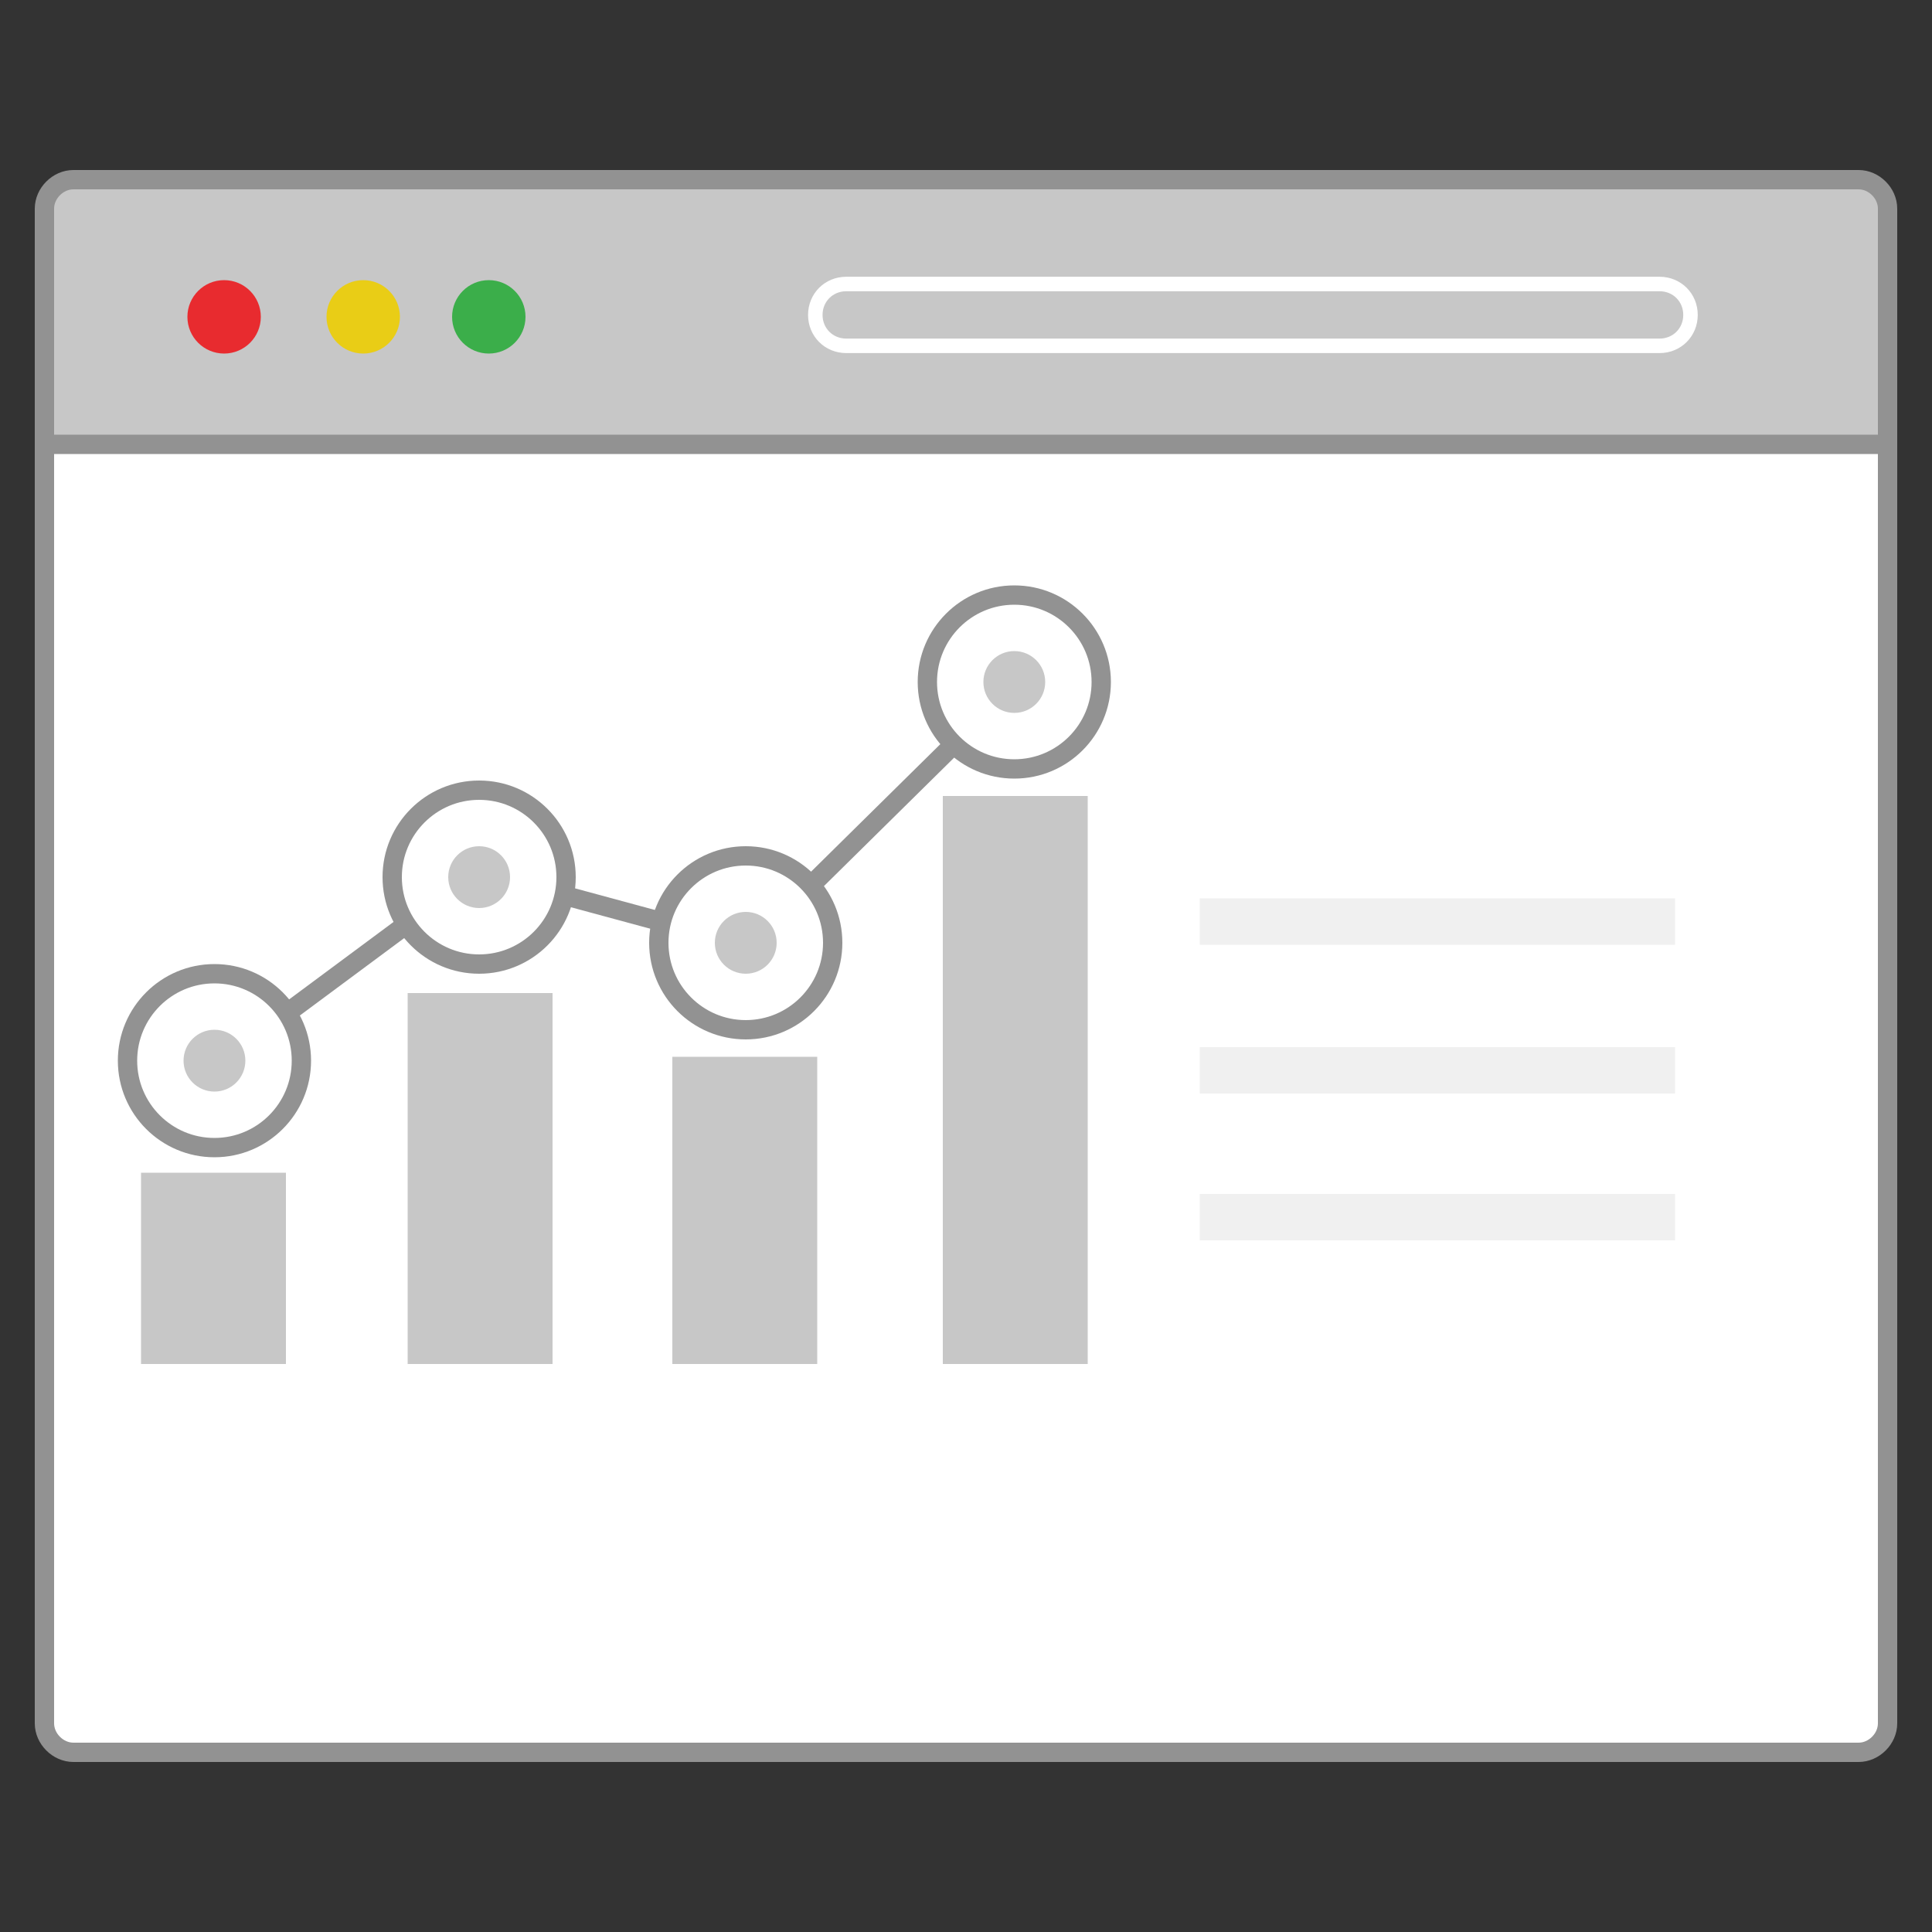 <?xml version="1.0" encoding="utf-8"?>
<!-- Generator: Adobe Illustrator 22.0.1, SVG Export Plug-In . SVG Version: 6.00 build 0)  -->
<svg version="1.1" id="Layer_1" xmlns="http://www.w3.org/2000/svg" xmlns:xlink="http://www.w3.org/1999/xlink" x="0px" y="0px"
	 viewBox="0 0 100 100" style="enable-background:new 0 0 100 100;" xml:space="preserve">
<rect x="0" y="0" width="100" height="100" fill="#333333" stroke="none"/>
<style type="text/css">
	.st0{fill:none;stroke:#FFFA05;stroke-miterlimit:10;}
	.st1{fill:#C7C7C7;}
	.st2{fill:#FFFFFF;}
	.st3{fill:none;stroke:#929292;stroke-miterlimit:10;}
	.st4{fill:none;stroke:#FFFFFF;stroke-width:0.75;stroke-miterlimit:10;}
	.st5{fill:#E82B2F;}
	.st6{fill:#E9CD16;}
	.st7{fill:#3BAE4A;}
	.st8{fill:#F0F0F0;}
</style>
<g>
	<g id="XMLID_1_">
		<g>
			<path class="st1" d="M2.3,10.8c0-0.8,0.7-1.5,1.5-1.5h92.4c0.8,0,1.5,0.7,1.5,1.5V23H2.4H2.3V10.8z"/>
			<path class="st2" d="M3.8,90.7c-0.8,0-1.5-0.7-1.5-1.5V23h0.2h95.3v66.2c0,0.8-0.7,1.5-1.5,1.5H3.8z"/>
		</g>
		<g>
			<path class="st3" d="M97.7,23v66.2c0,0.8-0.7,1.5-1.5,1.5H3.8c-0.8,0-1.5-0.7-1.5-1.5V23V10.8c0-0.8,0.7-1.5,1.5-1.5h92.4
				c0.8,0,1.5,0.7,1.5,1.5V23z"/>
			<line class="st3" x1="2.4" y1="23" x2="97.7" y2="23"/>
			<line class="st3" x1="97.7" y1="23" x2="97.7" y2="23"/>
		</g>
	</g>
	<path class="st4" d="M85.9,17.9H43.8c-0.9,0-1.6-0.7-1.6-1.6c0-0.9,0.7-1.6,1.6-1.6h42.1c0.9,0,1.6,0.7,1.6,1.6
		C87.5,17.2,86.8,17.9,85.9,17.9z"/>
	<ellipse class="st5" cx="11.6" cy="16.4" rx="1.9" ry="1.9"/>
	<ellipse class="st6" cx="18.8" cy="16.4" rx="1.9" ry="1.9"/>
	<ellipse class="st7" cx="25.3" cy="16.4" rx="1.9" ry="1.9"/>
	<rect x="62.1" y="46.5" class="st8" width="24.6" height="2.4"/>
	<rect x="62.1" y="54.2" class="st8" width="24.6" height="2.4"/>
	<rect x="62.1" y="61.8" class="st8" width="24.6" height="2.4"/>
	<g>
		<polygon class="st2" points="26.9,46.7 26.9,46.7 26.9,46.7 		"/>
	</g>
	<g>
		<polygon class="st2" points="26.9,46.7 26.9,46.7 26.9,46.7 		"/>
	</g>
	<g>
		<polygon class="st2" points="26.9,46.7 26.9,46.7 26.9,46.7 		"/>
	</g>
	<rect x="7.3" y="60.7" class="st1" width="7.5" height="9.9"/>
	<rect x="21.1" y="51.4" class="st1" width="7.5" height="19.2"/>
	<rect x="34.8" y="54.7" class="st1" width="7.5" height="15.9"/>
	<rect x="48.8" y="41.2" class="st1" width="7.5" height="29.4"/>
	<circle class="st3" cx="11.1" cy="54.9" r="4.5"/>
	<circle class="st1" cx="11.1" cy="54.9" r="1.6"/>
	<circle class="st3" cx="24.8" cy="45.4" r="4.5"/>
	<circle class="st1" cx="24.8" cy="45.4" r="1.6"/>
	<circle class="st3" cx="38.6" cy="48.8" r="4.5"/>
	<circle class="st1" cx="38.6" cy="48.8" r="1.6"/>
	<circle class="st3" cx="52.5" cy="35.3" r="4.5"/>
	<circle class="st1" cx="52.5" cy="35.3" r="1.6"/>
	<line class="st3" x1="14.9" y1="52.4" x2="21.1" y2="47.8"/>
	<line class="st3" x1="29.4" y1="46.4" x2="34.2" y2="47.7"/>
	<line class="st3" x1="49.4" y1="38.5" x2="42" y2="45.8"/>
</g>
</svg>
